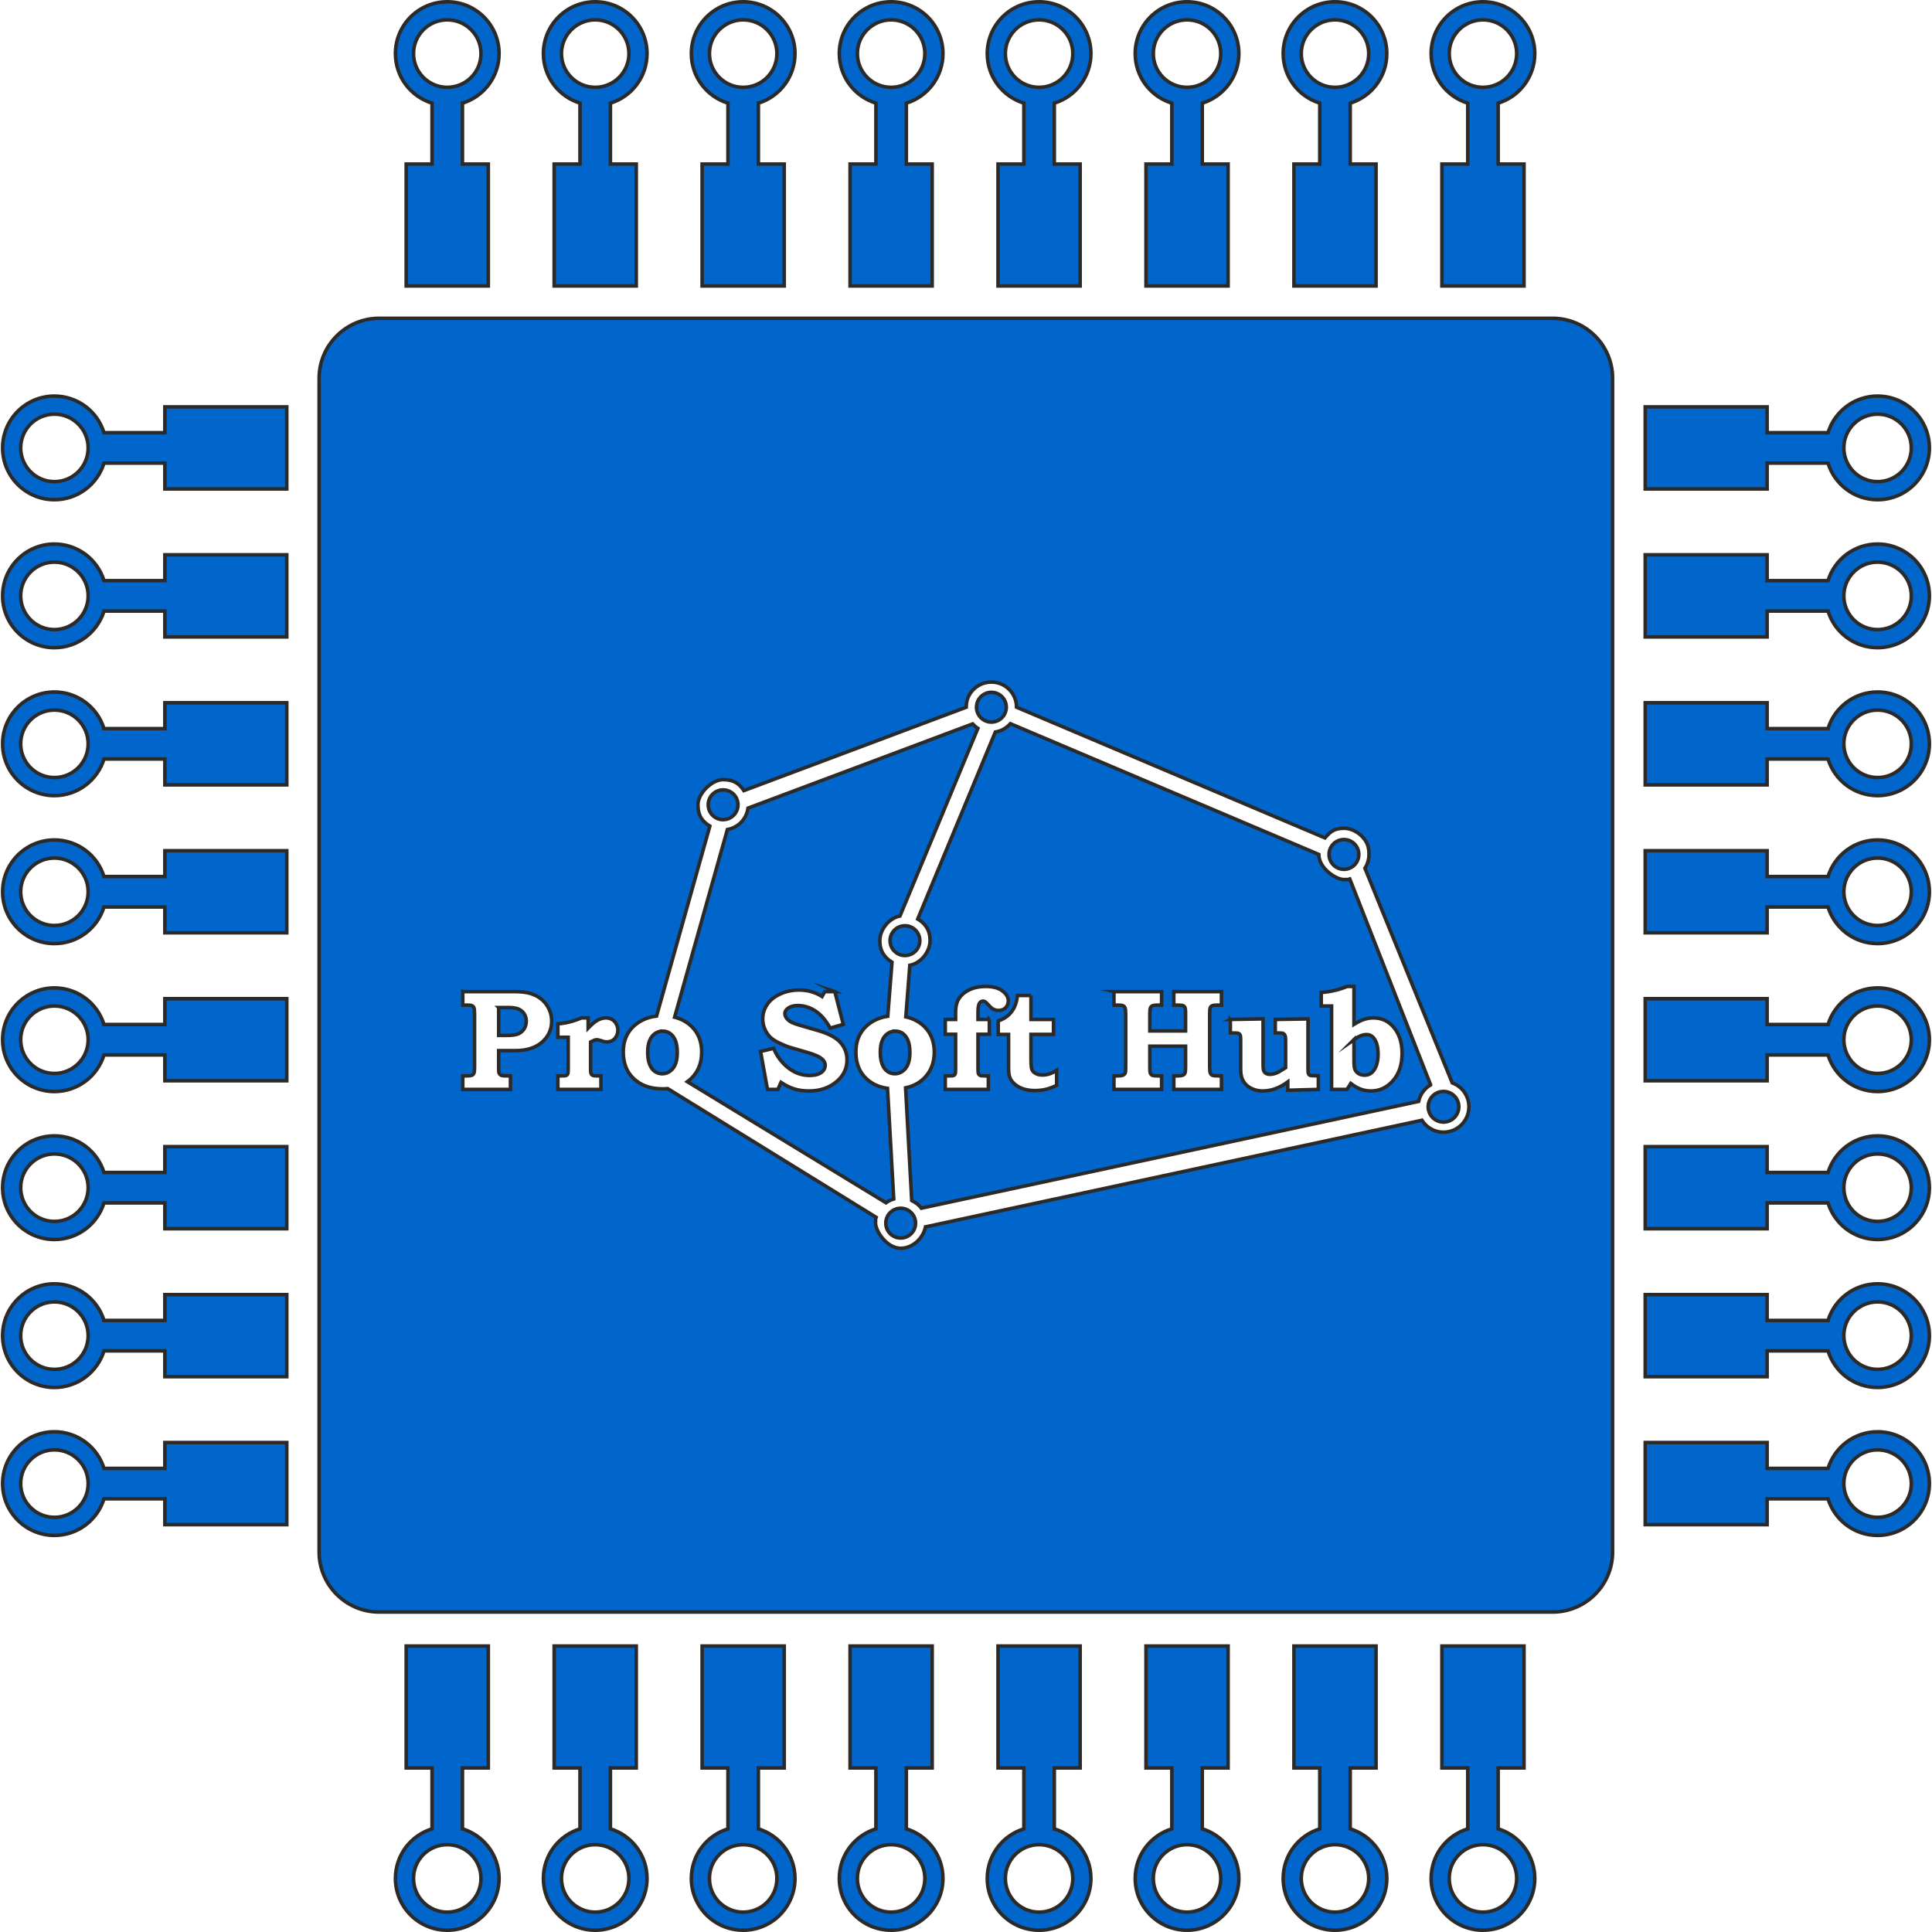 <?xml version="1.0" encoding="UTF-8"?>
<!DOCTYPE svg PUBLIC "-//W3C//DTD SVG 1.0//EN" "http://www.w3.org/TR/2001/REC-SVG-20010904/DTD/svg10.dtd">
<!-- Creator: CorelDRAW 2018 (64-Bit) -->
<svg xmlns="http://www.w3.org/2000/svg" xml:space="preserve" width="40px" height="40px" version="1.0" style="shape-rendering:geometricPrecision; text-rendering:geometricPrecision; image-rendering:optimizeQuality; fill-rule:evenodd; clip-rule:evenodd"
     viewBox="0 0 8266.64 8273.78"
     xmlns:xlink="http://www.w3.org/1999/xlink">
 <defs>
  <style type="text/css">
   <![CDATA[
    .str0 {stroke:#2B2A29;stroke-width:15.14;stroke-miterlimit:22.926}
    .fil0 {fill:#0066CC}
   ]]>
  </style>
 </defs>
 <g id="Слой_x0020_1">
  <path class="fil0 str0" d="M1976.97 441.73c90.77,-27.85 156.78,-112.32 156.78,-212.22 0,-122.58 -99.37,-221.94 -221.95,-221.94 -122.58,0 -221.94,99.36 -221.94,221.94 0,99.9 65.99,184.37 156.76,212.22l0 260.75 -110.63 0 0 522.08 351.61 0 0 -522.08 -110.63 0 0 -260.75zm-65.17 -67.78c79.77,0 144.44,-64.66 144.44,-144.44 0,-79.77 -64.67,-144.43 -144.44,-144.43 -79.77,0 -144.43,64.66 -144.43,144.43 0,79.78 64.66,144.44 144.43,144.44z"/>
  <path class="fil0 str0" d="M2610.6 441.73c90.77,-27.85 156.77,-112.32 156.77,-212.22 0,-122.58 -99.36,-221.94 -221.94,-221.94 -122.58,0 -221.95,99.36 -221.95,221.94 0,99.9 66,184.37 156.77,212.22l0 260.75 -110.63 0 0 522.08 351.61 0 0 -522.08 -110.63 0 0 -260.75zm-65.17 -67.78c79.77,0 144.43,-64.66 144.43,-144.44 0,-79.77 -64.66,-144.43 -144.43,-144.43 -79.77,0 -144.44,64.66 -144.44,144.43 0,79.78 64.67,144.44 144.44,144.44z"/>
  <path class="fil0 str0" d="M3244.22 441.73c90.77,-27.85 156.78,-112.32 156.78,-212.22 0,-122.58 -99.37,-221.94 -221.95,-221.94 -122.58,0 -221.94,99.36 -221.94,221.94 0,99.9 65.99,184.37 156.76,212.22l0 260.75 -110.63 0 0 522.08 351.61 0 0 -522.08 -110.63 0 0 -260.75zm-65.17 -67.78c79.77,0 144.44,-64.66 144.44,-144.44 0,-79.77 -64.67,-144.43 -144.44,-144.43 -79.77,0 -144.43,64.66 -144.43,144.43 0,79.78 64.66,144.44 144.43,144.44z"/>
  <path class="fil0 str0" d="M3877.85 441.73c90.77,-27.85 156.77,-112.32 156.77,-212.22 0,-122.58 -99.36,-221.94 -221.94,-221.94 -122.58,0 -221.95,99.36 -221.95,221.94 0,99.9 66,184.37 156.77,212.22l0 260.75 -110.63 0 0 522.08 351.61 0 0 -522.08 -110.63 0 0 -260.75zm-65.17 -67.78c79.77,0 144.43,-64.66 144.43,-144.44 0,-79.77 -64.66,-144.43 -144.43,-144.43 -79.78,0 -144.44,64.66 -144.44,144.43 0,79.78 64.66,144.44 144.44,144.44z"/>
  <path class="fil0 str0" d="M4511.47 441.73c90.77,-27.85 156.78,-112.32 156.78,-212.22 0,-122.58 -99.37,-221.94 -221.95,-221.94 -122.58,0 -221.94,99.36 -221.94,221.94 0,99.9 65.99,184.37 156.76,212.22l0 260.75 -110.63 0 0 522.08 351.61 0 0 -522.08 -110.63 0 0 -260.75zm-65.17 -67.78c79.77,0 144.44,-64.66 144.44,-144.44 0,-79.77 -64.67,-144.43 -144.44,-144.43 -79.77,0 -144.44,64.66 -144.44,144.43 0,79.78 64.67,144.44 144.44,144.44z"/>
  <path class="fil0 str0" d="M5145.1 441.73c90.77,-27.85 156.77,-112.32 156.77,-212.22 0,-122.58 -99.37,-221.94 -221.94,-221.94 -122.58,0 -221.95,99.36 -221.95,221.94 0,99.9 66,184.37 156.77,212.22l0 260.75 -110.63 0 0 522.08 351.61 0 0 -522.08 -110.63 0 0 -260.75zm-65.17 -67.78c79.77,0 144.43,-64.66 144.43,-144.44 0,-79.77 -64.66,-144.43 -144.43,-144.43 -79.78,0 -144.44,64.66 -144.44,144.43 0,79.78 64.66,144.44 144.44,144.44z"/>
  <path class="fil0 str0" d="M5778.72 441.73c90.77,-27.85 156.78,-112.32 156.78,-212.22 0,-122.58 -99.37,-221.94 -221.95,-221.94 -122.58,0 -221.95,99.36 -221.95,221.94 0,99.9 66,184.37 156.77,212.22l0 260.75 -110.63 0 0 522.08 351.61 0 0 -522.08 -110.63 0 0 -260.75zm-65.17 -67.78c79.77,0 144.44,-64.66 144.44,-144.44 0,-79.77 -64.67,-144.43 -144.44,-144.43 -79.77,0 -144.44,64.66 -144.44,144.43 0,79.78 64.67,144.44 144.44,144.44z"/>
  <path class="fil0 str0" d="M6412.35 441.73c90.77,-27.85 156.77,-112.32 156.77,-212.22 0,-122.58 -99.37,-221.94 -221.95,-221.94 -122.57,0 -221.94,99.36 -221.94,221.94 0,99.9 66,184.37 156.77,212.22l0 260.75 -110.63 0 0 522.08 351.61 0 0 -522.08 -110.63 0 0 -260.75zm-65.18 -67.78c79.78,0 144.44,-64.66 144.44,-144.44 0,-79.77 -64.66,-144.43 -144.44,-144.43 -79.77,0 -144.43,64.66 -144.43,144.43 0,79.78 64.66,144.44 144.43,144.44z"/>
  <path class="fil0 str0" d="M1976.97 7832.06c90.77,27.84 156.78,112.31 156.78,212.21 0,122.58 -99.37,221.94 -221.95,221.94 -122.58,0 -221.94,-99.36 -221.94,-221.94 0,-99.9 65.99,-184.37 156.76,-212.21l0 -260.76 -110.63 0 0 -522.08 351.61 0 0 522.08 -110.63 0 0 260.76zm-65.17 67.77c79.77,0 144.44,64.67 144.44,144.44 0,79.77 -64.67,144.43 -144.44,144.43 -79.77,0 -144.43,-64.66 -144.43,-144.43 0,-79.77 64.66,-144.44 144.43,-144.44z"/>
  <path class="fil0 str0" d="M2610.6 7832.06c90.77,27.84 156.77,112.31 156.77,212.21 0,122.58 -99.36,221.94 -221.94,221.94 -122.58,0 -221.95,-99.36 -221.95,-221.94 0,-99.9 66,-184.37 156.77,-212.21l0 -260.76 -110.63 0 0 -522.08 351.61 0 0 522.08 -110.63 0 0 260.76zm-65.17 67.77c79.77,0 144.43,64.67 144.43,144.44 0,79.77 -64.66,144.43 -144.43,144.43 -79.77,0 -144.44,-64.66 -144.44,-144.43 0,-79.77 64.67,-144.44 144.44,-144.44z"/>
  <path class="fil0 str0" d="M3244.22 7832.06c90.77,27.84 156.78,112.31 156.78,212.21 0,122.58 -99.37,221.94 -221.95,221.94 -122.58,0 -221.94,-99.36 -221.94,-221.94 0,-99.9 65.99,-184.37 156.76,-212.21l0 -260.76 -110.63 0 0 -522.08 351.61 0 0 522.08 -110.63 0 0 260.76zm-65.17 67.77c79.77,0 144.44,64.67 144.44,144.44 0,79.77 -64.67,144.43 -144.44,144.43 -79.77,0 -144.43,-64.66 -144.43,-144.43 0,-79.77 64.66,-144.44 144.43,-144.44z"/>
  <path class="fil0 str0" d="M3877.85 7832.06c90.77,27.84 156.77,112.31 156.77,212.21 0,122.58 -99.36,221.94 -221.94,221.94 -122.58,0 -221.95,-99.36 -221.95,-221.94 0,-99.9 66,-184.37 156.77,-212.21l0 -260.76 -110.63 0 0 -522.08 351.61 0 0 522.08 -110.63 0 0 260.76zm-65.17 67.77c79.77,0 144.43,64.67 144.43,144.44 0,79.77 -64.66,144.43 -144.43,144.43 -79.78,0 -144.44,-64.66 -144.44,-144.43 0,-79.77 64.66,-144.44 144.44,-144.44z"/>
  <path class="fil0 str0" d="M4511.47 7832.06c90.77,27.84 156.78,112.31 156.78,212.21 0,122.58 -99.37,221.94 -221.95,221.94 -122.58,0 -221.94,-99.36 -221.94,-221.94 0,-99.9 65.99,-184.37 156.76,-212.21l0 -260.76 -110.63 0 0 -522.08 351.61 0 0 522.08 -110.63 0 0 260.76zm-65.17 67.77c79.77,0 144.44,64.67 144.44,144.44 0,79.77 -64.67,144.43 -144.44,144.43 -79.77,0 -144.44,-64.66 -144.44,-144.43 0,-79.77 64.67,-144.44 144.44,-144.44z"/>
  <path class="fil0 str0" d="M5145.1 7832.06c90.77,27.84 156.77,112.31 156.77,212.21 0,122.58 -99.37,221.94 -221.94,221.94 -122.58,0 -221.95,-99.36 -221.95,-221.94 0,-99.9 66,-184.37 156.77,-212.21l0 -260.76 -110.63 0 0 -522.08 351.61 0 0 522.08 -110.63 0 0 260.76zm-65.17 67.77c79.77,0 144.43,64.67 144.43,144.44 0,79.77 -64.66,144.43 -144.43,144.43 -79.78,0 -144.44,-64.66 -144.44,-144.43 0,-79.77 64.66,-144.44 144.44,-144.44z"/>
  <path class="fil0 str0" d="M5778.72 7832.06c90.77,27.84 156.78,112.31 156.78,212.21 0,122.58 -99.37,221.94 -221.95,221.94 -122.58,0 -221.95,-99.36 -221.95,-221.94 0,-99.9 66,-184.37 156.77,-212.21l0 -260.76 -110.63 0 0 -522.08 351.61 0 0 522.08 -110.63 0 0 260.76zm-65.17 67.77c79.77,0 144.44,64.67 144.44,144.44 0,79.77 -64.67,144.43 -144.44,144.43 -79.77,0 -144.44,-64.66 -144.44,-144.43 0,-79.77 64.67,-144.44 144.44,-144.44z"/>
  <path class="fil0 str0" d="M6412.35 7832.06c90.77,27.84 156.77,112.31 156.77,212.21 0,122.58 -99.37,221.94 -221.95,221.94 -122.57,0 -221.94,-99.36 -221.94,-221.94 0,-99.9 66,-184.37 156.77,-212.21l0 -260.76 -110.63 0 0 -522.08 351.61 0 0 522.08 -110.63 0 0 260.76zm-65.18 67.77c79.78,0 144.44,64.67 144.44,144.44 0,79.77 -64.66,144.43 -144.44,144.43 -79.77,0 -144.43,-64.66 -144.43,-144.43 0,-79.77 64.66,-144.44 144.43,-144.44z"/>
  <path class="fil0 str0" d="M7824.92 6288.33c27.84,-90.77 112.31,-156.77 212.21,-156.77 122.58,0 221.95,99.36 221.95,221.94 0,122.58 -99.37,221.95 -221.95,221.95 -99.9,0 -184.37,-66 -212.21,-156.77l-260.76 0 0 110.63 -522.08 0 0 -351.61 522.08 0 0 110.63 260.76 0zm67.77 65.17c0,-79.77 64.67,-144.43 144.44,-144.43 79.77,0 144.44,64.66 144.44,144.43 0,79.77 -64.67,144.44 -144.44,144.44 -79.77,0 -144.44,-64.67 -144.44,-144.44z"/>
  <path class="fil0 str0" d="M7824.92 5654.71c27.84,-90.77 112.31,-156.78 212.21,-156.78 122.58,0 221.95,99.37 221.95,221.95 0,122.58 -99.37,221.94 -221.95,221.94 -99.9,0 -184.37,-65.99 -212.21,-156.76l-260.76 0 0 110.63 -522.08 0 0 -351.61 522.08 0 0 110.63 260.76 0zm67.77 65.17c0,-79.77 64.67,-144.44 144.44,-144.44 79.77,0 144.44,64.67 144.44,144.44 0,79.77 -64.67,144.43 -144.44,144.43 -79.77,0 -144.44,-64.66 -144.44,-144.43z"/>
  <path class="fil0 str0" d="M7824.92 5021.08c27.84,-90.77 112.31,-156.77 212.21,-156.77 122.58,0 221.95,99.36 221.95,221.94 0,122.58 -99.37,221.95 -221.95,221.95 -99.9,0 -184.37,-66 -212.21,-156.77l-260.76 0 0 110.63 -522.08 0 0 -351.61 522.08 0 0 110.63 260.76 0zm67.77 65.17c0,-79.77 64.67,-144.43 144.44,-144.43 79.77,0 144.44,64.66 144.44,144.43 0,79.77 -64.67,144.44 -144.44,144.44 -79.77,0 -144.44,-64.67 -144.44,-144.44z"/>
  <path class="fil0 str0" d="M7824.92 4387.46c27.84,-90.77 112.31,-156.78 212.21,-156.78 122.58,0 221.95,99.37 221.95,221.95 0,122.58 -99.37,221.94 -221.95,221.94 -99.9,0 -184.37,-65.99 -212.21,-156.76l-260.76 0 0 110.63 -522.08 0 0 -351.61 522.08 0 0 110.63 260.76 0zm67.77 65.17c0,-79.77 64.67,-144.44 144.44,-144.44 79.77,0 144.44,64.67 144.44,144.44 0,79.77 -64.67,144.43 -144.44,144.43 -79.77,0 -144.44,-64.66 -144.44,-144.43z"/>
  <path class="fil0 str0" d="M7824.92 3753.83c27.84,-90.77 112.31,-156.77 212.21,-156.77 122.58,0 221.95,99.36 221.95,221.94 0,122.58 -99.37,221.95 -221.95,221.95 -99.9,0 -184.37,-66 -212.21,-156.77l-260.76 0 0 110.63 -522.08 0 0 -351.61 522.08 0 0 110.63 260.76 0zm67.77 65.17c0,-79.77 64.67,-144.43 144.44,-144.43 79.77,0 144.44,64.66 144.44,144.43 0,79.78 -64.67,144.44 -144.44,144.44 -79.77,0 -144.44,-64.66 -144.44,-144.44z"/>
  <path class="fil0 str0" d="M7824.92 3120.21c27.84,-90.77 112.31,-156.78 212.21,-156.78 122.58,0 221.95,99.37 221.95,221.95 0,122.58 -99.37,221.94 -221.95,221.94 -99.9,0 -184.37,-65.99 -212.21,-156.76l-260.76 0 0 110.63 -522.08 0 0 -351.61 522.08 0 0 110.63 260.76 0zm67.77 65.17c0,-79.77 64.67,-144.44 144.44,-144.44 79.77,0 144.44,64.67 144.44,144.44 0,79.77 -64.67,144.44 -144.44,144.44 -79.77,0 -144.44,-64.67 -144.44,-144.44z"/>
  <path class="fil0 str0" d="M7824.92 2486.58c27.84,-90.77 112.31,-156.77 212.21,-156.77 122.58,0 221.95,99.37 221.95,221.94 0,122.58 -99.37,221.95 -221.95,221.95 -99.9,0 -184.37,-66 -212.21,-156.77l-260.76 0 0 110.63 -522.08 0 0 -351.61 522.08 0 0 110.63 260.76 0zm67.77 65.17c0,-79.77 64.67,-144.43 144.44,-144.43 79.77,0 144.44,64.66 144.44,144.43 0,79.78 -64.67,144.44 -144.44,144.44 -79.77,0 -144.44,-64.66 -144.44,-144.44z"/>
  <path class="fil0 str0" d="M7824.92 1852.96c27.84,-90.77 112.31,-156.78 212.21,-156.78 122.58,0 221.95,99.37 221.95,221.95 0,122.58 -99.37,221.95 -221.95,221.95 -99.9,0 -184.37,-66 -212.21,-156.77l-260.76 0 0 110.63 -522.08 0 0 -351.61 522.08 0 0 110.63 260.76 0zm67.77 65.17c0,-79.77 64.67,-144.44 144.44,-144.44 79.77,0 144.44,64.67 144.44,144.44 0,79.77 -64.67,144.44 -144.44,144.44 -79.77,0 -144.44,-64.67 -144.44,-144.44z"/>
  <path class="fil0 str0" d="M441.73 6288.33c-27.85,-90.77 -112.32,-156.77 -212.22,-156.77 -122.58,0 -221.94,99.36 -221.94,221.94 0,122.58 99.36,221.95 221.94,221.95 99.9,0 184.37,-66 212.22,-156.77l260.75 0 0 110.63 522.08 0 0 -351.61 -522.08 0 0 110.63 -260.75 0zm-67.78 65.17c0,-79.77 -64.66,-144.43 -144.44,-144.43 -79.77,0 -144.43,64.66 -144.43,144.43 0,79.77 64.66,144.44 144.43,144.44 79.78,0 144.44,-64.67 144.44,-144.44z"/>
  <path class="fil0 str0" d="M441.73 5654.71c-27.85,-90.77 -112.32,-156.78 -212.22,-156.78 -122.58,0 -221.94,99.37 -221.94,221.95 0,122.58 99.36,221.94 221.94,221.94 99.9,0 184.37,-65.99 212.22,-156.76l260.75 0 0 110.63 522.08 0 0 -351.61 -522.08 0 0 110.63 -260.75 0zm-67.78 65.17c0,-79.77 -64.66,-144.44 -144.44,-144.44 -79.77,0 -144.43,64.67 -144.43,144.44 0,79.77 64.66,144.43 144.43,144.43 79.78,0 144.44,-64.66 144.44,-144.43z"/>
  <path class="fil0 str0" d="M441.73 5021.08c-27.85,-90.77 -112.32,-156.77 -212.22,-156.77 -122.58,0 -221.94,99.36 -221.94,221.94 0,122.58 99.36,221.95 221.94,221.95 99.9,0 184.37,-66 212.22,-156.77l260.75 0 0 110.63 522.08 0 0 -351.61 -522.08 0 0 110.63 -260.75 0zm-67.78 65.17c0,-79.77 -64.66,-144.43 -144.44,-144.43 -79.77,0 -144.43,64.66 -144.43,144.43 0,79.77 64.66,144.44 144.43,144.44 79.78,0 144.44,-64.67 144.44,-144.44z"/>
  <path class="fil0 str0" d="M441.73 4387.46c-27.85,-90.77 -112.32,-156.78 -212.22,-156.78 -122.58,0 -221.94,99.37 -221.94,221.95 0,122.58 99.36,221.94 221.94,221.94 99.9,0 184.37,-65.99 212.22,-156.76l260.75 0 0 110.63 522.08 0 0 -351.61 -522.08 0 0 110.63 -260.75 0zm-67.78 65.17c0,-79.77 -64.66,-144.44 -144.44,-144.44 -79.77,0 -144.43,64.67 -144.43,144.44 0,79.77 64.66,144.43 144.43,144.43 79.78,0 144.44,-64.66 144.44,-144.43z"/>
  <path class="fil0 str0" d="M441.73 3753.83c-27.85,-90.77 -112.32,-156.77 -212.22,-156.77 -122.58,0 -221.94,99.36 -221.94,221.94 0,122.58 99.36,221.95 221.94,221.95 99.9,0 184.37,-66 212.22,-156.77l260.75 0 0 110.63 522.08 0 0 -351.61 -522.08 0 0 110.63 -260.75 0zm-67.78 65.17c0,-79.77 -64.66,-144.43 -144.44,-144.43 -79.77,0 -144.43,64.66 -144.43,144.43 0,79.78 64.66,144.44 144.43,144.44 79.78,0 144.44,-64.66 144.44,-144.44z"/>
  <path class="fil0 str0" d="M441.73 3120.21c-27.85,-90.77 -112.32,-156.78 -212.22,-156.78 -122.58,0 -221.94,99.37 -221.94,221.95 0,122.58 99.36,221.94 221.94,221.94 99.9,0 184.37,-65.99 212.22,-156.76l260.75 0 0 110.63 522.08 0 0 -351.61 -522.08 0 0 110.63 -260.75 0zm-67.78 65.17c0,-79.77 -64.66,-144.44 -144.44,-144.44 -79.77,0 -144.43,64.67 -144.43,144.44 0,79.77 64.66,144.44 144.43,144.44 79.78,0 144.44,-64.67 144.44,-144.44z"/>
  <path class="fil0 str0" d="M441.73 2486.58c-27.85,-90.77 -112.32,-156.77 -212.22,-156.77 -122.58,0 -221.94,99.37 -221.94,221.94 0,122.58 99.36,221.95 221.94,221.95 99.9,0 184.37,-66 212.22,-156.77l260.75 0 0 110.63 522.08 0 0 -351.61 -522.08 0 0 110.63 -260.75 0zm-67.78 65.17c0,-79.77 -64.66,-144.43 -144.44,-144.43 -79.77,0 -144.43,64.66 -144.43,144.43 0,79.78 64.66,144.44 144.43,144.44 79.78,0 144.44,-64.66 144.44,-144.44z"/>
  <path class="fil0 str0" d="M441.73 1852.96c-27.85,-90.77 -112.32,-156.78 -212.22,-156.78 -122.58,0 -221.94,99.37 -221.94,221.95 0,122.58 99.36,221.95 221.94,221.95 99.9,0 184.37,-66 212.22,-156.77l260.75 0 0 110.63 522.08 0 0 -351.61 -522.08 0 0 110.63 -260.75 0zm-67.78 65.17c0,-79.77 -64.66,-144.44 -144.44,-144.44 -79.77,0 -144.43,64.67 -144.43,144.44 0,79.77 64.66,144.44 144.43,144.44 79.78,0 144.44,-64.67 144.44,-144.44z"/>
  <path class="fil0 str0" d="M1619.55 1363.07l5026.32 0c141.06,0 256.47,115.41 256.47,256.47l0 5027.56c0,141.06 -115.41,256.46 -256.47,256.46l-5026.32 0c-141.06,0 -256.47,-115.4 -256.47,-256.46l0 -5027.56c0,-141.06 115.41,-256.47 256.47,-256.47zm358.79 2883.53l221.34 0c28.08,0 51.34,2.87 69.89,8.51 18.55,5.73 34.43,14.45 47.76,26.02 13.33,11.58 23.57,25.32 30.74,41.31 7.28,15.87 10.86,32.68 10.86,50.51 0,35.76 -13.73,65.79 -41.3,90.08 -27.56,24.19 -65.58,36.27 -114.05,36.27l-71.53 0 0 78.5c0,9.74 0.72,15.99 2.15,18.55 1.75,3.89 4.52,6.66 8.2,8.51 3.68,1.74 9.94,2.66 18.75,2.66l21.31 0 0 57.8 -204.13 0 0 -57.8 14.14 0c12.51,0 20.8,-0.92 24.8,-2.66 4,-1.85 6.96,-4.72 8.72,-8.61 1.84,-3.9 2.76,-11.98 2.76,-24.18l0 -230.37c0,-12.91 -0.82,-21.32 -2.45,-25.41 -1.54,-4.1 -4.1,-7.17 -7.69,-9.01 -3.49,-1.95 -10.14,-2.87 -20.09,-2.87l-20.18 0 0 -57.81 0 0zm4199.88 558.79c36.26,0 65.65,-29.38 65.65,-65.64 0,-36.26 -29.39,-65.65 -65.65,-65.65 -36.26,0 -65.65,29.39 -65.65,65.65 0,36.26 29.39,65.64 65.65,65.64zm-2218.01 448.63l2125.7 -456.5c19.26,30.69 53.39,51.11 92.31,51.11 60.14,0 108.87,-48.75 108.87,-108.88 0,-46.97 -29.75,-87 -71.42,-102.26l-373.9 -919.3c11.16,-16.96 23.82,-47.94 14.14,-90.33 -9.69,-42.37 -57.75,-80.75 -103.63,-80.75 -45.89,0 -61.79,18.68 -81.52,41.27l-1321.06 -559.83c0,-59.42 -48.18,-107.6 -107.6,-107.6 -59.42,0 -109.12,48.2 -107.6,107.6l0 0.09 -952.47 357.17c-19.36,-28.38 -40.72,-47.01 -88.92,-47.01 -48.18,0 -107.6,58.6 -107.6,107.6 0,49.01 20.31,72.42 50.82,91.41l-228.19 813.51c-23.22,2.59 -44.37,9 -63.47,19.16 -25.62,13.63 -45.19,31.76 -58.72,54.31 -13.52,22.55 -20.29,49.49 -20.29,80.75 0,47.65 14.86,85.46 44.47,113.44 30.64,29.31 71.84,43.95 123.69,43.95 7.59,0 14.94,-0.31 22.07,-0.97l893.04 551.29c-1.88,7.98 -2.88,-9.14 -2.88,24.85 0,33.98 48.17,107.59 107.6,107.59 53.06,0 97.14,-45.14 105.98,-91.08 0.12,-0.57 0,-0.46 0.58,-0.59zm2162.84 -608.15c-25.8,15.19 -44.8,40.72 -51.28,70.9l-2129.54 457.31c-10.46,-14.03 -24.69,-24.52 -41.34,-32.68l-26.28 -482.73c30.59,-6.24 56.37,-19.38 77.29,-39.39 30.44,-29.11 45.6,-67.02 45.6,-113.76 0,-30.84 -6.87,-57.89 -20.6,-80.95 -13.73,-22.95 -33.21,-41.19 -58.72,-54.51 -13.02,-6.88 -27.22,-11.98 -42.56,-15.34l17.09 -220.87c49.43,-9.72 86.73,-59.71 86.73,-105.57 0,-45.86 -21.21,-73.9 -52.85,-92.64l332.33 -800.82c25.55,-4.02 48.12,-17.03 64.36,-35.69l1320.94 559.97c0,59.43 73.59,107.61 107.6,107.61 34.02,0 16.97,-1.02 24.98,-2.93l346.24 882.07 0.01 0.02zm-1938.84 -1526.6c-8.34,-5.33 -15.88,-11.79 -22.45,-19.15l-962.02 360.75c-6.26,46.55 -42.27,83.66 -88.29,91.57l-226.02 803.7c13.08,3.31 25.28,7.94 36.62,13.92 25.51,13.33 44.99,31.56 58.72,54.52 13.72,23.05 20.59,50.12 20.59,80.96 0,46.73 -15.16,84.64 -45.59,113.75 -4.98,4.75 -10.23,9.1 -15.75,13.09l850.65 518.46c9.93,-7.17 21.11,-12.69 33.16,-16.16l-26.61 -473.88c-36.76,-5.04 -67.05,-18.98 -90.93,-41.82 -29.62,-27.99 -44.48,-65.8 -44.48,-113.45 0,-31.26 6.77,-58.21 20.3,-80.75 13.52,-22.54 33.09,-40.68 58.71,-54.31 17.45,-9.28 36.62,-15.42 57.48,-18.4l18.12 -231.55c-31.25,-18.83 -52.15,-46.57 -52.15,-92.22 0,-45.64 37.1,-95.63 86.34,-105.49l333.6 -803.54 0 0zm-1350.09 1296.5c-11.48,0 -22.24,3.38 -32.28,10.13 -10.04,6.77 -17.83,16.72 -23.36,29.93 -5.54,13.12 -8.31,29.82 -8.31,50.22 0,20.89 2.67,38.22 8.1,51.95 5.43,13.73 13.02,23.98 22.55,30.54 9.53,6.55 19.98,9.83 31.45,9.83 17.74,0 32.9,-7.39 45.6,-22.24 12.61,-14.86 18.96,-37.92 18.96,-69.27 0,-30.24 -5.83,-52.99 -17.63,-68.26 -11.78,-15.26 -26.84,-22.85 -45.09,-22.85l0.01 0.02zm996.16 0c-11.48,0 -22.24,3.38 -32.28,10.13 -10.04,6.77 -17.83,16.72 -23.36,29.93 -5.54,13.12 -8.31,29.82 -8.31,50.22 0,20.89 2.67,38.22 8.1,51.95 5.43,13.73 13.01,23.98 22.55,30.54 9.53,6.55 19.98,9.83 31.45,9.83 17.74,0 32.9,-7.39 45.6,-22.24 12.61,-14.86 18.96,-37.92 18.96,-69.27 0,-30.24 -5.84,-52.99 -17.62,-68.26 -11.8,-15.26 -26.85,-22.85 -45.1,-22.85l0.01 0.02zm23.36 758.52c35.24,0 63.8,28.57 63.8,63.8 0,35.23 -28.56,63.8 -63.8,63.8 -35.24,0 -63.81,-28.57 -63.81,-63.8 0,-35.24 28.58,-63.8 63.81,-63.8zm-760.53 -1791.68c35.24,0 63.8,28.55 63.8,63.79 0,35.24 -28.56,63.8 -63.8,63.8 -35.24,0 -63.8,-28.56 -63.8,-63.8 0,-35.24 28.57,-63.79 63.8,-63.79zm778.74 581.89c35.24,0 63.81,28.56 63.81,63.8 0,35.23 -28.57,63.8 -63.81,63.8 -35.23,0 -63.79,-28.57 -63.79,-63.8 0,-35.24 28.56,-63.8 63.79,-63.8zm370.24 -999.75c35.24,0 63.8,28.56 63.8,63.8 0,35.23 -28.57,63.8 -63.8,63.8 -35.23,0 -63.8,-28.57 -63.8,-63.8 0,-35.24 28.57,-63.8 63.8,-63.8zm1509.74 630.58c35.24,0 63.8,28.56 63.8,63.8 0,35.23 -28.56,63.79 -63.8,63.79 -35.24,0 -63.8,-28.56 -63.8,-63.79 0,-35.24 28.56,-63.8 63.8,-63.8zm-3619.78 719.52l0 119.28 35.87 0c21.83,0 37.91,-2.25 48.17,-6.77 10.24,-4.5 18.43,-11.47 24.68,-20.79 6.26,-9.32 9.32,-20.4 9.32,-33.31 0,-19.27 -7.37,-34.54 -22.24,-45.81 -11.07,-8.41 -27.46,-12.61 -49.08,-12.61l-46.73 0 0.01 0.01zm383.16 44.27l0 43.65c16.08,-16.9 30.02,-28.38 41.8,-34.43 11.7,-6.15 23.06,-9.22 33.93,-9.22 9.84,0 18.65,2.26 26.33,6.76 7.79,4.52 13.93,10.97 18.46,19.37 4.5,8.4 6.76,17.42 6.76,27.05 0,12.61 -4.2,23.98 -12.52,34.23 -8.29,10.14 -19.98,15.26 -35.04,15.26 -3.99,0 -7.58,-0.31 -10.76,-0.93 -3.07,-0.61 -9.63,-2.56 -19.67,-5.94 -5.22,-1.53 -9.54,-2.35 -12.91,-2.35 -5.23,0 -13.84,3.27 -25.93,9.83l0 117.03c0,9.94 0.72,16.39 2.25,19.37 1.43,3.07 3.9,5.22 7.18,6.66 3.37,1.33 10.66,2.05 21.82,2.05l13.02 0 0 57.79 -184.45 0 0 -57.79 15.37 0c11.06,0 17.93,-0.61 20.59,-1.85 2.78,-1.13 4.82,-3.28 6.15,-6.24 1.43,-2.98 2.15,-9.64 2.15,-19.99l0 -137.31 -44.26 0 0 -57.7c32.58,-2.04 66.4,-10.46 101.54,-25.31l28.19 0 0 0.01zm1056.31 -112.52l36.28 140.29 -55.96 15.88c-18.65,-33.4 -39.75,-57.8 -63.33,-73.27 -23.67,-15.47 -48.78,-23.25 -75.42,-23.25 -17.21,0 -30.74,3.48 -40.68,10.55 -9.94,6.96 -14.86,14.76 -14.86,23.36 0,9.83 4.51,18.96 13.53,27.37 8.81,8.51 25,15.98 48.66,22.64l80.46 23.37c44.58,12.8 76.34,29.82 95.4,50.93 18.75,21.41 28.18,46.22 28.18,74.61 0,36.17 -14.45,66.7 -43.24,91.71 -32.18,27.56 -72.24,41.29 -119.99,41.29 -22.25,0 -42.64,-2.77 -61.29,-8.3 -18.55,-5.63 -38.01,-15.06 -58.21,-28.49l-13.22 30.03 -44.67 0 -29.51 -162.32 55.96 -13.53c13.22,33.1 33.72,60.77 61.58,82.91 27.98,22.24 58.63,33.31 91.92,33.31 15.07,0 27.48,-1.96 37.41,-5.76 9.83,-3.79 17.32,-9.12 22.34,-15.98 5.01,-6.77 7.48,-13.84 7.48,-21.11 0,-11.99 -5.73,-22.34 -17.31,-30.95 -11.8,-8.71 -32.39,-17.22 -61.69,-25.62l-69.89 -20.39c-10.67,-2.97 -25.01,-8.61 -43.04,-16.9 -18.15,-8.31 -32.09,-17.01 -41.82,-25.93 -9.63,-9.01 -17.73,-20.6 -24.08,-34.63 -6.45,-14.14 -9.63,-28.9 -9.63,-44.47 0,-22.25 6.15,-42.63 18.45,-61.28 12.29,-18.76 30.84,-33.82 55.54,-45.4 24.7,-11.58 51.96,-17.42 81.98,-17.42 36.18,0 68.87,9.22 98.07,27.77l11.68 -21.01 42.94 0 -0.02 -0.01zm661.78 119.28l0 63.33 -48.57 0 0 147.05c0,11.79 0.51,18.96 1.44,21.32 1.43,3.38 3.68,5.95 6.86,7.58 3.07,1.54 9.63,2.36 19.47,2.36l16.5 0 0 57.8 -184.46 0 0 -57.8 14.67 0c11.98,0 19.26,-0.62 21.83,-1.84 2.56,-1.14 4.5,-3.29 5.83,-6.47 1.34,-3.07 1.95,-10.75 1.95,-22.95l0 -147.05 -44.27 0 0 -63.33 44.27 0 0 -31.25c0,-22.34 3.9,-40.27 11.69,-53.9 9.22,-16.6 24.07,-30.23 44.48,-40.58 20.48,-10.45 44.87,-15.68 73.36,-15.68 30.04,0 53.6,6.36 70.61,19.06 17.01,12.7 25.51,26.75 25.51,42.22 0,12.19 -3.89,22.14 -11.58,29.81 -7.69,7.69 -17.93,11.59 -30.54,11.59 -5.01,0 -9.83,-0.72 -14.55,-2.25 -4.71,-1.54 -9.22,-3.8 -13.42,-6.77 -2.97,-2.04 -8.1,-6.97 -15.37,-15.06 -6.77,-7.39 -11.48,-11.79 -13.83,-13.22 -2.98,-1.75 -5.85,-2.67 -8.41,-2.67 -6.87,0 -12.19,3.18 -16.19,9.53 -3.9,6.25 -5.85,18.96 -5.85,37.81l0 31.36 48.58 0 -0.01 0zm178.21 -102.67l0 102.68 96.53 0 0 63.94 -96.53 0 0 104.42c0,23.57 1.22,38.73 3.78,45.4 2.46,6.77 7.07,12.09 13.94,16.09 8.92,5.43 19.27,8.1 30.85,8.1 20.6,0 41.1,-6.67 61.48,-20.08l0 64.25c-17.41,8.19 -33.2,13.93 -47.23,17.31 -14.14,3.28 -29.41,4.92 -45.81,4.92 -18.65,0 -35.16,-2.36 -49.4,-7.06 -14.34,-4.73 -26.53,-11.38 -36.68,-20.09 -10.04,-8.7 -17.11,-17.92 -21.01,-27.77 -3.9,-9.83 -5.84,-23.98 -5.84,-42.63l0 -142.85 -44.27 0 0 -57.79c15.99,-5.23 29.61,-12.6 40.99,-22.24 11.27,-9.74 20.4,-21.32 27.37,-34.84 6.87,-13.64 11.58,-30.85 14.13,-51.76l57.7 0 0 0zm355.28 -16.6l204.13 0 0 57.8 -18.75 0c-10.35,0 -17.42,1.03 -21.21,3.18 -3.78,2.04 -6.45,5.12 -8.1,9.01 -1.53,3.9 -2.35,12.4 -2.35,25.42l0 73.06 153.1 0 0 -78.49c0,-9.64 -0.62,-16.09 -1.74,-19.58 -1.64,-4.81 -4.31,-8.09 -7.99,-9.94 -3.79,-1.74 -12.09,-2.66 -25.01,-2.66l-15.67 0 0 -57.8 204.12 0 0 57.8 -17.1 0c-11.58,0 -19.26,0.93 -23.06,2.87 -3.79,1.84 -6.45,4.72 -7.98,8.4 -1.54,3.69 -2.26,12.51 -2.26,26.23l0 227.19c0,14.04 0.93,23.05 2.87,27.16 1.85,4.1 4.82,6.97 8.72,8.71 3.9,1.75 12.81,2.57 26.85,2.57l11.98 0 0 57.79 -204.12 0 0 -57.79 13.32 0c12.51,0 20.89,-1.02 25.41,-2.97 4.41,-2.05 7.48,-4.92 9.12,-8.81 1.75,-3.8 2.57,-12.71 2.57,-26.75l0 -88.74 -153.1 0 0 88.74c0,14.04 0.61,22.75 1.74,26.23 2.05,5.02 5.13,8.3 9.33,9.94 4.1,1.54 12.61,2.36 25.31,2.36l14.04 0 0 57.79 -204.13 0 0 -57.79 13.94 0c11.58,0 19.77,-1.02 24.39,-2.97 4.61,-2.05 7.79,-4.81 9.54,-8.41 1.74,-3.68 2.57,-11.58 2.57,-23.77l0 -227.7c0,-14.23 -0.83,-23.46 -2.57,-27.76 -1.74,-4.31 -4.42,-7.48 -8,-9.53 -3.58,-1.95 -10.66,-2.97 -21.1,-2.97l-18.76 0 0 -57.81 -0.05 -0.01zm498.54 119.28l140.18 -2.46 0 194.2c0,13.83 0.82,22.94 2.57,27.56 1.75,4.61 4.82,8.3 9.43,11.27 4.51,2.87 10.25,4.31 17.11,4.31 10.05,0 20.69,-2.37 32.08,-7.17 4.4,-1.95 16.19,-9.02 35.34,-21.11l0 -117.03c0,-10.14 -0.82,-17.22 -2.45,-21 -1.54,-3.8 -3.91,-6.57 -6.87,-8.2 -2.98,-1.75 -8.81,-2.57 -17.53,-2.57l-17.42 0 0 -57.8 140.19 -2.46 0 214.18c0,11.17 0.61,18.13 1.94,21.1 1.23,2.88 3.29,4.92 6.16,6.26 2.86,1.33 9.73,1.95 20.49,1.95l15.67 0 0 58.4 -130.95 3.69 0 -35.66c-17.64,12.91 -35.36,22.54 -53.19,28.99 -17.83,6.46 -35.76,9.74 -53.81,9.74 -14.45,0 -27.66,-2.36 -39.86,-7.07 -12.09,-4.72 -22.24,-10.96 -30.43,-18.86 -8.3,-7.89 -14.35,-17.1 -18.35,-27.67 -4,-10.66 -6.04,-24.18 -6.04,-40.78l0 -123.48c0,-11.39 -0.62,-18.55 -1.95,-21.53 -1.33,-3.07 -3.48,-5.22 -6.45,-6.76 -3.07,-1.53 -9.43,-2.25 -19.28,-2.25l-16.59 0 0 -57.8 0.01 0.01zm529.48 -141.42l0 162.32c16.61,-10.35 31.36,-17.52 44.27,-21.52 12.81,-4.1 25.82,-6.14 38.73,-6.14 34.03,0 62.1,12.39 84.34,37.09 25.72,28.69 38.63,67.02 38.63,114.87 0,48.48 -13.02,87.41 -38.95,116.82 -25.92,29.42 -57.27,44.17 -94.17,44.17 -14.96,0 -29.41,-2.46 -43.25,-7.48 -13.83,-5.01 -28.18,-13.22 -43.24,-24.8l-16.19 25.52 -66.09 0 0 -357.23 -44.28 0 0 -57.8c39.66,-2.87 76.55,-11.48 110.58,-25.82l29.62 0 0 0zm0 227.5l0 90.69c0,18.34 1.44,30.94 4.31,37.81 2.97,6.87 7.98,12.5 15.26,17.11 7.28,4.62 15.88,6.87 25.62,6.87 16.61,0 29.72,-6.76 39.56,-20.29 12.4,-16.91 18.55,-40.27 18.55,-70.09 0,-28.08 -5.33,-49.8 -15.89,-65.07 -8.6,-12.41 -19.87,-18.55 -33.81,-18.55 -7.79,0 -16.1,1.74 -25.01,5.32 -8.91,3.59 -18.45,9.02 -28.59,16.2z"/>
 </g>
</svg>
